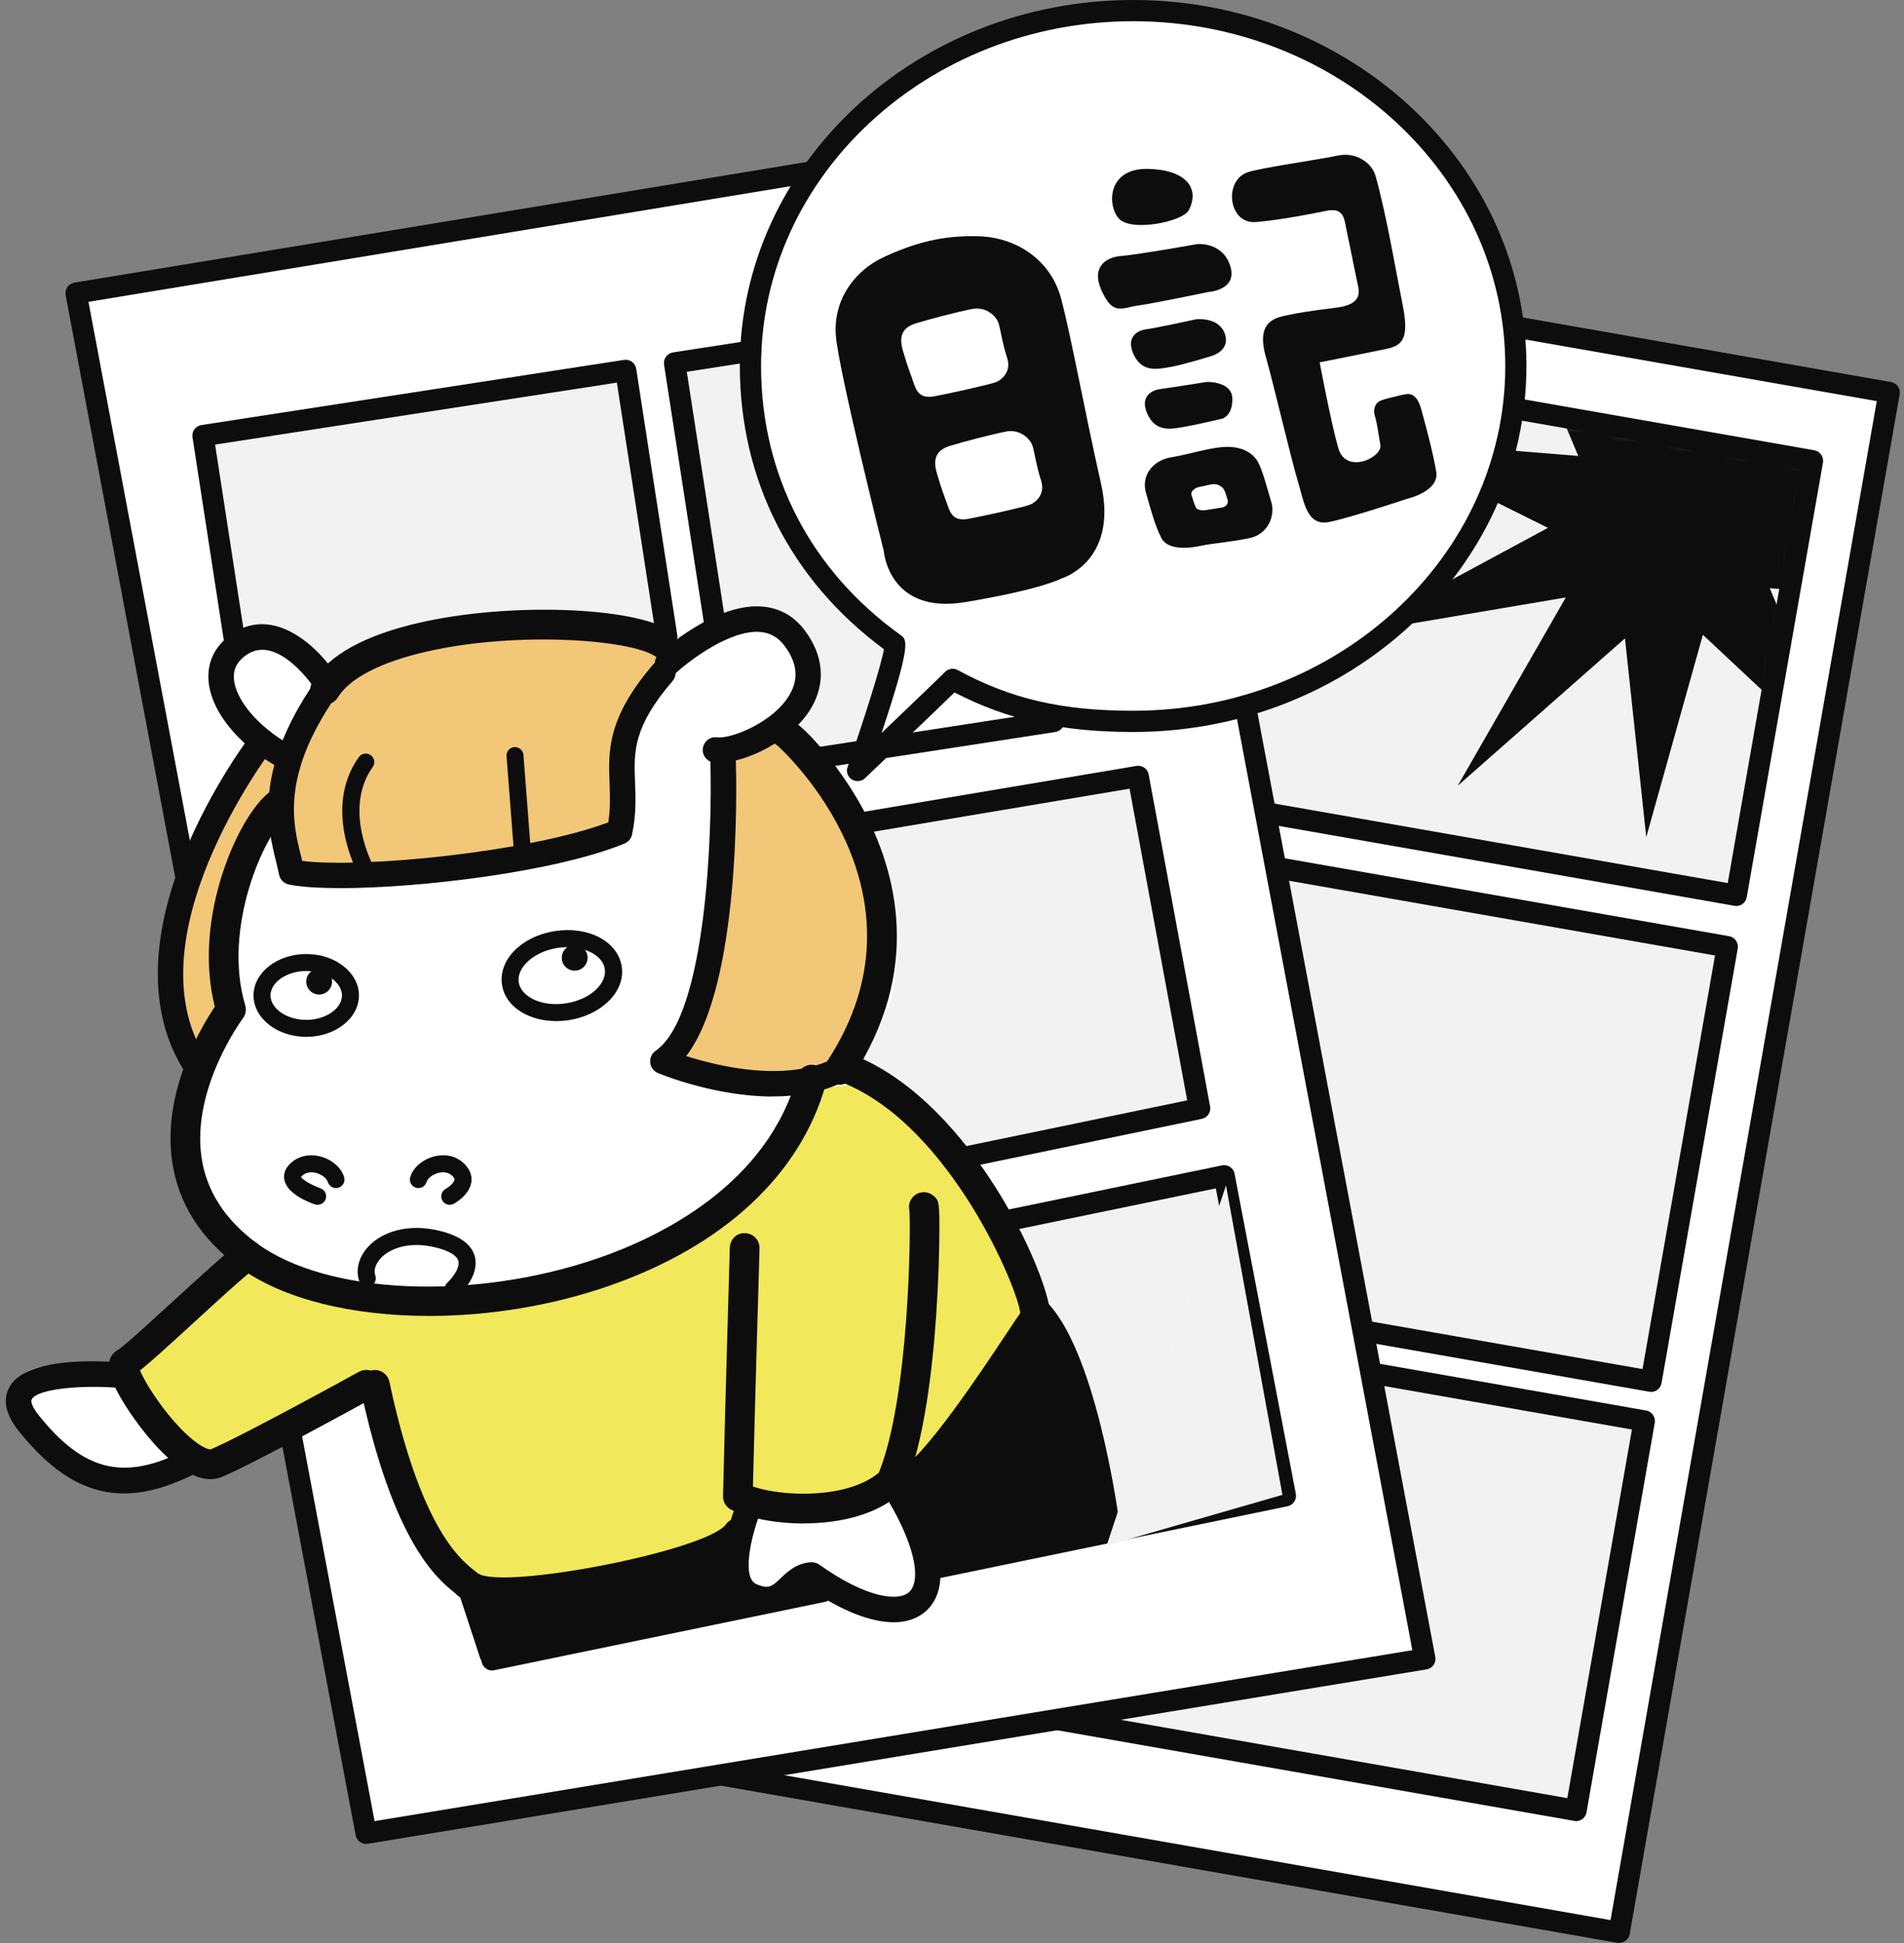 <svg width="196" height="200" viewBox="0 0 196 200" fill="none" xmlns="http://www.w3.org/2000/svg">
<rect x="0" y="0" width="196" height="200" fill="#808080" stroke="none"/>
<path d="M194.482 40.403L85.734 21.345L57.956 179.85L166.705 198.908L194.482 40.403Z" fill="white"/>
<path d="M166.69 200C166.629 200 166.568 200 166.498 199.983L57.752 180.919C57.464 180.867 57.211 180.709 57.045 180.474C56.879 180.238 56.809 179.941 56.861 179.661L84.653 21.151C84.757 20.557 85.325 20.164 85.919 20.26L194.665 39.324C194.953 39.376 195.206 39.533 195.372 39.769C195.538 40.005 195.608 40.302 195.556 40.582L167.764 199.083C167.668 199.616 167.214 199.983 166.69 199.983V200ZM59.203 178.953L165.79 197.641L193.197 41.289L86.609 22.602L59.203 178.953Z" fill="#0D0D0D"/>
<path d="M186.587 47.424L90.755 30.63L82.916 75.362L178.748 92.156L186.587 47.424Z" fill="#F2F2F2"/>
<path d="M178.746 93.255C178.685 93.255 178.624 93.255 178.554 93.238L82.722 76.437C82.127 76.332 81.734 75.764 81.831 75.17L89.676 30.439C89.728 30.15 89.886 29.897 90.122 29.731C90.358 29.565 90.654 29.504 90.934 29.547L186.767 46.348C187.361 46.453 187.754 47.021 187.658 47.615L179.812 92.347C179.76 92.635 179.603 92.888 179.367 93.054C179.183 93.185 178.965 93.255 178.738 93.255H178.746ZM84.181 74.471L177.855 90.896L185.316 48.323L91.642 31.898L84.181 74.471Z" fill="#0D0D0D"/>
<path d="M177.831 97.441L82 80.647L74.161 125.378L169.992 142.173L177.831 97.441Z" fill="#F2F2F2"/>
<path d="M169.975 143.273C169.914 143.273 169.853 143.273 169.783 143.255L73.95 126.455C73.356 126.35 72.963 125.782 73.059 125.188L80.904 80.456C80.957 80.168 81.114 79.914 81.35 79.748C81.586 79.582 81.883 79.513 82.162 79.565L177.995 96.366C178.589 96.47 178.982 97.038 178.886 97.632L171.041 142.364C170.988 142.652 170.831 142.906 170.595 143.072C170.412 143.203 170.193 143.273 169.966 143.273H169.975ZM75.409 124.498L169.084 140.923L176.545 98.349L82.87 81.924L75.409 124.498Z" fill="#0D0D0D"/>
<path d="M169.277 146.253L73.446 129.459L66.42 169.552L162.251 186.346L169.277 146.253Z" fill="#F2F2F2"/>
<path d="M162.234 187.445C162.173 187.445 162.112 187.445 162.042 187.428L66.209 170.627C65.921 170.575 65.668 170.418 65.502 170.182C65.336 169.946 65.266 169.649 65.318 169.369L72.351 129.277C72.456 128.683 73.024 128.289 73.618 128.385L169.451 145.186C170.045 145.291 170.438 145.859 170.342 146.453L163.317 186.546C163.265 186.834 163.108 187.087 162.872 187.253C162.688 187.384 162.47 187.454 162.243 187.454L162.234 187.445ZM67.668 168.662L161.343 185.087L167.992 147.143L74.317 130.718L67.668 168.662Z" fill="#0D0D0D"/>
<mask id="mask0_1661_1279" style="mask-type:luminance" maskUnits="userSpaceOnUse" x="128" y="37" width="59" height="56">
<path d="M128.624 37.961L186.583 47.431L178.746 92.163L134.748 84.449L128.624 37.961Z" fill="white"/>
</mask>
<g mask="url(#mask0_1661_1279)">
<path d="M189.973 79.076L175.295 65.342L169.468 86.17L167.275 65.709L150.055 80.884L161.186 61.498L139.143 65.228L159.351 54.333L140.908 45.186L162.47 46.933L154.677 28.412L169.354 42.146L175.182 21.309L177.366 41.779L194.595 26.594L183.455 45.981L205.498 42.251L185.299 53.154L203.733 62.301L182.18 60.545L189.973 79.076Z" fill="#0D0D0D"/>
</g>
<path d="M7.822 30.168L19.075 89.918C19.075 89.918 13.579 102.193 19.389 108.326C19.389 108.326 15.344 122.549 25.208 128.962L12.889 140.285C12.889 140.285 1.462 139.498 1.907 142.556C2.353 145.614 10.635 156.212 19.075 150.734L22.255 150.612L29.812 146.925L37.684 188.703L146.639 170.522L128.196 72.654C128.196 72.654 161.081 59.907 156.04 32.85C150.999 5.792 128.598 -0.297 110.163 1.59C91.729 3.477 83.744 17.893 83.744 17.893L7.822 30.168Z" fill="white"/>
<path d="M74.299 77.765C74.299 77.765 73.094 105.216 69.433 109.689C69.433 109.689 83.351 114.512 86.662 109.689C89.973 104.866 94.892 89.988 80.817 75.441L74.291 77.765H74.299Z" fill="#F2C778"/>
<path d="M21.224 44.627L24.081 65.551C24.081 65.551 28.738 64.031 34.181 69.247C34.181 69.247 55.577 58.614 68.227 66.242L64.226 37.961L21.224 44.627Z" fill="#F2F2F2"/>
<path d="M69.529 37.961L73.592 64.293C73.592 64.293 81.996 61.672 83.569 66.617C85.142 71.562 80.826 74.105 80.826 74.105L83.919 78.455L89.414 76.603L92.786 65.569C92.786 65.569 76.728 61.314 77.261 36.327L69.538 37.978L69.529 37.961Z" fill="#F2F2F2"/>
<path d="M88.243 84.789L117.1 80.456L122.639 114.284L99.854 119.395C99.854 119.395 92.664 109.951 87.553 110.117C82.442 110.283 86.671 109.68 86.671 109.68C86.671 109.68 98.124 104.028 88.252 84.781L88.243 84.789Z" fill="#F2F2F2"/>
<path d="M113.92 159.086L103.952 125.59L126.204 122.016" fill="#F2F2F2"/>
<path d="M37.518 67.639C37.518 67.639 25.453 76.656 29.812 88.852C29.812 88.852 48.727 93.247 64.025 85.506C64.025 85.506 64.025 75.24 64.995 73.493C65.965 71.746 69.451 67.639 69.451 67.639C69.451 67.639 59.229 58.108 37.509 67.639H37.518Z" fill="#F2C778"/>
<path d="M19.983 111.55L23.732 103.966C23.732 103.966 21.425 88.581 28.1 83.26L28.851 77.765L25.627 76.315C25.627 76.315 11.57 95.579 19.975 111.559L19.983 111.55Z" fill="#F2C778"/>
<path d="M12.898 140.285C12.898 140.285 17.065 151.38 20.551 151.005L38.601 142.556C38.601 142.556 43.258 161.34 47.67 163.393C47.67 163.393 73.496 162.555 76.195 156.727L77.261 154.7C77.261 154.7 88.505 156.998 92.454 152.245C92.559 152.114 92.664 151.983 92.76 151.843C96.394 146.566 106.337 145.239 106.45 135.008C106.564 124.777 95.669 112.441 88.26 111.559L83.586 112.135C83.586 112.135 82.302 122.654 65.161 130.683C48.019 138.712 25.225 129.976 25.225 129.976L12.907 140.285H12.898Z" fill="#F1E85B"/>
<path d="M44.175 135.453C36.295 135.453 29.105 133.741 24.605 130.421C20.656 127.503 18.341 123.851 17.721 119.561C16.681 112.389 20.726 105.688 22.115 103.626C21.11 99.686 21.338 95.02 22.753 90.39C23.985 86.371 25.968 82.876 27.794 81.487C28.467 80.972 29.428 81.111 29.934 81.775C30.441 82.448 30.31 83.409 29.637 83.916C27.226 85.751 22.858 95.527 25.243 103.468C25.383 103.932 25.295 104.438 24.998 104.831C24.946 104.901 19.704 111.969 20.744 119.133C21.25 122.584 23.155 125.546 26.414 127.957C33.621 133.278 48.762 133.942 61.614 129.495C67.93 127.311 78.982 121.964 82.084 110.72C82.311 109.907 83.15 109.427 83.962 109.654C84.775 109.881 85.255 110.72 85.028 111.532C82.451 120.872 74.492 128.281 62.61 132.387C56.651 134.449 50.204 135.453 44.166 135.453H44.175Z" fill="#0D0D0D"/>
<path d="M21.67 152.254C17.712 152.254 12.985 145.169 11.885 142.88C11.526 142.146 10.443 139.9 12.155 138.939C12.732 138.599 15.51 136.048 17.747 134.003C20.403 131.574 23.155 129.058 24.588 127.966C25.26 127.451 26.221 127.59 26.728 128.254C27.235 128.927 27.104 129.888 26.44 130.395C25.112 131.4 22.299 133.977 19.817 136.257C17.039 138.8 15.388 140.294 14.418 141.062C15.073 142.705 17.852 146.846 20.368 148.593C21.163 149.144 21.6 149.205 21.687 149.187C24.85 147.868 36.828 141.272 36.95 141.202C37.693 140.792 38.619 141.062 39.029 141.805C39.44 142.548 39.169 143.474 38.427 143.884C37.929 144.155 26.178 150.629 22.858 152.018C22.473 152.175 22.08 152.254 21.678 152.254H21.67Z" fill="#0D0D0D"/>
<path d="M106.433 137.341C105.9 137.341 105.376 137.061 105.096 136.554C104.852 136.117 104.843 135.611 105.035 135.183C104.756 132.492 97.801 116.023 86.959 111.532C86.181 111.209 85.806 110.318 86.129 109.532C86.452 108.754 87.352 108.378 88.13 108.702C100.143 113.682 107.866 131.155 108.093 135.139C108.163 136.336 107.63 136.886 107.176 137.14C106.94 137.271 106.686 137.332 106.433 137.332V137.341Z" fill="#0D0D0D"/>
<path d="M48.081 164.564C47.696 164.564 47.32 164.424 47.023 164.136C46.945 164.057 46.84 163.979 46.709 163.874C45.005 162.485 40.471 158.78 37.099 142.871C36.924 142.041 37.448 141.228 38.278 141.054C39.099 140.879 39.912 141.403 40.087 142.233C43.24 157.094 47.303 160.414 48.64 161.506C48.841 161.672 49.007 161.812 49.129 161.934C49.74 162.52 49.758 163.489 49.173 164.092C48.876 164.407 48.474 164.564 48.072 164.564H48.081Z" fill="#0D0D0D"/>
<path d="M82.757 156.815C79.734 156.815 76.903 156.22 75.269 155.399C74.745 155.137 74.413 154.587 74.431 154.001C74.605 146.112 75.129 128.595 75.129 128.42C75.156 127.573 75.855 126.874 76.702 126.935C77.55 126.961 78.214 127.66 78.187 128.508C78.187 128.674 77.707 144.741 77.506 153.014C80.756 154.115 87.335 154.246 90.471 151.581C93.581 143.954 93.774 126.629 93.616 124.62C93.45 123.965 93.739 123.257 94.35 122.908C94.927 122.593 95.643 122.672 96.124 123.108C96.648 123.58 96.744 123.668 96.692 127.59C96.674 129.014 96.604 131.933 96.368 135.436C95.984 140.984 95.11 148.558 93.145 153.093C93.066 153.285 92.944 153.451 92.795 153.599C90.314 155.95 86.382 156.806 82.748 156.806L82.757 156.815Z" fill="#0D0D0D"/>
<path d="M34.941 91.412C32.73 91.412 30.922 91.29 29.742 91.045C29.218 90.94 28.816 90.521 28.72 89.996C28.642 89.577 28.528 89.123 28.406 88.625C27.549 85.156 26.108 79.364 32.372 70.243C32.783 69.649 33.595 69.492 34.198 69.902C34.792 70.313 34.95 71.125 34.539 71.728C28.939 79.879 30.153 84.763 30.957 87.996C31.009 88.206 31.062 88.415 31.105 88.616C37.169 89.394 54.345 87.751 62.618 84.65C62.846 83.208 62.793 81.959 62.75 80.648C62.618 77.337 62.487 73.912 67.24 68.391C67.712 67.84 68.542 67.779 69.092 68.251C69.643 68.723 69.704 69.553 69.232 70.103C65.152 74.847 65.248 77.363 65.371 80.552C65.432 82.09 65.502 83.828 65.065 85.89C64.977 86.318 64.68 86.668 64.278 86.834C57.167 89.743 43.241 91.421 34.95 91.421L34.941 91.412Z" fill="#0D0D0D"/>
<path d="M33.464 72.514C33.193 72.514 32.914 72.445 32.669 72.287C31.953 71.85 31.726 70.907 32.162 70.182C33.849 67.421 37.579 65.368 43.232 64.084C52.37 62.004 65.17 62.432 69.066 64.957C69.774 65.412 69.975 66.364 69.52 67.072C69.057 67.779 68.114 67.98 67.406 67.526C64.785 65.831 53.218 64.948 43.913 67.072C39.222 68.137 35.98 69.815 34.775 71.789C34.486 72.261 33.98 72.523 33.473 72.523L33.464 72.514Z" fill="#0D0D0D"/>
<path d="M20.473 111.436C20.062 111.436 19.652 111.244 19.398 110.877C15.327 105.05 15.196 97.047 19.023 87.734C21.845 80.858 25.767 75.73 25.933 75.511C26.37 74.934 27.2 74.83 27.768 75.275C28.345 75.712 28.449 76.542 28.004 77.11C27.855 77.311 12.907 97.012 21.539 109.374C21.949 109.969 21.809 110.781 21.215 111.2C20.988 111.358 20.726 111.436 20.464 111.436H20.473Z" fill="#0D0D0D"/>
<path d="M12.767 153.722C8.835 153.722 5.385 151.625 1.934 147.309C0.579 145.614 0.256 144.103 0.955 142.801C2.694 139.586 10.513 140.058 12.863 140.285C13.579 140.355 14.112 140.992 14.043 141.709C13.973 142.425 13.344 142.967 12.618 142.888C8.687 142.521 3.873 142.906 3.261 144.042C3.157 144.243 3.279 144.793 3.978 145.667C8.495 151.319 12.566 152.411 18.507 149.546C19.154 149.231 19.94 149.502 20.254 150.157C20.569 150.812 20.298 151.59 19.643 151.905C17.153 153.11 14.881 153.722 12.758 153.722H12.767Z" fill="#0D0D0D"/>
<path d="M92 166.984C89.632 166.984 86.6 165.796 83.263 163.507C82.922 163.638 82.617 163.918 82.171 164.337C81.175 165.289 79.672 166.722 76.781 165.446C72.211 163.428 75.697 154.989 76.108 154.036C76.396 153.372 77.165 153.067 77.829 153.355C78.493 153.643 78.799 154.412 78.519 155.076C77.27 157.994 76.335 162.389 77.846 163.053C79.139 163.621 79.498 163.28 80.371 162.441C81.061 161.786 82.014 160.877 83.516 160.807C83.805 160.799 84.102 160.877 84.338 161.052C89.143 164.477 92.507 164.905 93.607 163.856C94.813 162.712 94.367 158.973 90.654 153.198C90.261 152.586 90.436 151.782 91.047 151.389C91.659 150.996 92.463 151.171 92.856 151.782C97.015 158.247 97.941 163.341 95.407 165.752C94.542 166.574 93.38 166.984 92 166.984Z" fill="#0D0D0D"/>
<path d="M79.559 112.869C73.609 112.869 68.053 110.589 67.729 110.449C67.284 110.266 66.978 109.855 66.934 109.374C66.891 108.894 67.1 108.431 67.494 108.16C72.736 104.526 73.338 85.506 73.129 78.481C73.111 77.756 73.679 77.153 74.404 77.136C75.121 77.11 75.732 77.686 75.75 78.403C75.828 80.91 76.256 101.407 70.639 108.702C73.95 109.759 80.896 111.436 85.806 108.955C86.452 108.632 87.238 108.885 87.562 109.532C87.885 110.178 87.632 110.964 86.985 111.288C84.687 112.45 82.093 112.86 79.568 112.86L79.559 112.869Z" fill="#0D0D0D"/>
<path d="M86.391 111.655C86.103 111.655 85.806 111.576 85.552 111.401C84.845 110.938 84.653 109.986 85.115 109.287C96.499 92.05 80.896 77.512 80.048 76.76C79.603 76.49 79.297 76 79.297 75.441C79.297 74.594 79.978 73.912 80.826 73.912C82.355 73.912 86.627 79.163 88.811 83.234C92.332 89.769 94.988 99.886 87.667 110.973C87.37 111.419 86.889 111.663 86.391 111.663V111.655Z" fill="#0D0D0D"/>
<path d="M29.157 79.076C28.939 79.076 28.72 79.023 28.51 78.901C24.308 76.516 21.538 72.934 21.451 69.78C21.416 68.452 21.836 66.565 24.046 65.141C28.362 62.362 32.818 66.713 34.565 69.404C34.958 70.007 34.792 70.82 34.181 71.221C33.578 71.615 32.765 71.448 32.372 70.837C32.337 70.785 28.668 65.28 25.461 67.351C24.5 67.971 24.046 68.749 24.072 69.719C24.133 71.912 26.492 74.751 29.803 76.638C30.433 76.996 30.651 77.791 30.293 78.42C30.048 78.849 29.611 79.084 29.148 79.084L29.157 79.076Z" fill="#0D0D0D"/>
<path d="M73.985 78.517C73.81 78.517 73.653 78.508 73.496 78.49C72.779 78.403 72.264 77.757 72.351 77.04C72.439 76.324 73.085 75.799 73.81 75.896C75.357 76.07 79.681 74.297 81.298 71.484C82.241 69.841 82.058 68.198 80.747 66.46C80.101 65.604 79.306 65.149 78.301 65.053C75.208 64.765 70.98 67.989 69.608 69.247C69.075 69.736 68.245 69.701 67.756 69.168C67.266 68.635 67.302 67.805 67.826 67.316C68.062 67.098 73.644 61.987 78.528 62.441C80.284 62.598 81.734 63.42 82.835 64.879C84.766 67.439 85.019 70.243 83.56 72.785C81.542 76.306 76.685 78.517 73.985 78.517Z" fill="#0D0D0D"/>
<path d="M46.639 133.549C46.403 133.549 46.159 133.453 45.993 133.261C45.669 132.902 45.696 132.352 46.054 132.029C46.403 131.705 47.373 130.605 47.19 129.81C47.067 129.285 46.342 128.814 45.154 128.482C42.227 127.669 40.165 128.482 39.204 129.504C38.654 130.089 38.444 130.762 38.636 131.286C38.802 131.74 38.558 132.238 38.103 132.404C37.649 132.562 37.151 132.326 36.985 131.871C36.575 130.709 36.924 129.381 37.92 128.307C39.23 126.9 41.939 125.764 45.617 126.787C47.504 127.311 48.605 128.193 48.893 129.399C49.347 131.33 47.452 133.112 47.233 133.313C47.067 133.461 46.858 133.54 46.648 133.54L46.639 133.549Z" fill="#0D0D0D"/>
<path d="M46.298 124.017C45.993 124.017 45.687 123.851 45.53 123.563C45.294 123.143 45.451 122.611 45.879 122.375C46.228 122.182 46.744 121.746 46.788 121.431C46.788 121.396 46.805 121.283 46.604 121.073C46.124 120.575 45.486 120.645 45.145 120.723C44.49 120.889 44.001 121.326 43.913 121.658C43.782 122.121 43.293 122.392 42.83 122.261C42.367 122.13 42.096 121.649 42.227 121.178C42.507 120.19 43.511 119.326 44.726 119.028C45.931 118.731 47.076 119.028 47.871 119.867C48.526 120.557 48.587 121.248 48.517 121.702C48.317 122.995 46.884 123.816 46.718 123.904C46.587 123.973 46.438 124.008 46.298 124.008V124.017Z" fill="#0D0D0D"/>
<path d="M32.687 124.017C32.591 124.017 32.495 124 32.398 123.965C31.752 123.746 29.62 122.908 29.288 121.51C29.148 120.933 29.323 120.348 29.786 119.867C30.581 119.037 31.726 118.731 32.931 119.028C34.146 119.326 35.142 120.19 35.43 121.178C35.561 121.641 35.29 122.121 34.827 122.261C34.364 122.392 33.884 122.121 33.744 121.658C33.648 121.326 33.158 120.889 32.512 120.723C32.171 120.645 31.525 120.575 31.053 121.073C31 121.125 30.992 121.16 30.992 121.16C31.079 121.387 32.066 121.99 32.984 122.313C33.438 122.471 33.683 122.969 33.525 123.423C33.403 123.781 33.062 124.008 32.704 124.008L32.687 124.017Z" fill="#0D0D0D"/>
<path d="M37.684 90.477C37.378 90.477 37.081 90.311 36.915 90.023C36.758 89.743 33.194 83.164 36.941 77.931C37.221 77.538 37.772 77.451 38.165 77.73C38.558 78.01 38.645 78.56 38.366 78.953C35.264 83.278 38.418 89.123 38.444 89.184C38.68 89.603 38.523 90.136 38.103 90.372C37.972 90.442 37.824 90.477 37.684 90.477Z" fill="#0D0D0D"/>
<path d="M53.829 89.132C53.375 89.132 52.991 88.782 52.956 88.328L52.143 77.835C52.108 77.355 52.467 76.935 52.947 76.9C53.419 76.865 53.847 77.224 53.882 77.704L54.694 88.197C54.729 88.677 54.371 89.097 53.891 89.132C53.864 89.132 53.847 89.132 53.821 89.132H53.829Z" fill="#0D0D0D"/>
<path d="M31.525 106.727C28.537 106.727 26.099 104.814 26.099 102.464C26.099 100.114 28.537 98.2 31.525 98.2C34.513 98.2 36.95 100.114 36.95 102.464C36.95 104.814 34.513 106.727 31.525 106.727ZM31.525 99.948C29.533 99.948 27.846 101.101 27.846 102.464C27.846 103.827 29.533 104.98 31.525 104.98C33.517 104.98 35.203 103.827 35.203 102.464C35.203 101.101 33.517 99.948 31.525 99.948Z" fill="#0D0D0D"/>
<path d="M57.245 105.102C56.11 105.102 55.026 104.866 54.109 104.412C52.737 103.731 51.872 102.656 51.68 101.372C51.287 98.803 53.681 96.374 57.132 95.841C60.583 95.308 63.597 96.907 63.999 99.476C64.2 100.76 63.702 102.044 62.592 103.11C61.57 104.089 60.137 104.761 58.547 105.006C58.11 105.076 57.682 105.102 57.254 105.102H57.245ZM58.399 97.493C58.067 97.493 57.735 97.519 57.394 97.571C54.991 97.938 53.165 99.563 53.401 101.11C53.506 101.817 54.039 102.429 54.878 102.848C55.821 103.32 57.027 103.468 58.268 103.276C59.508 103.084 60.609 102.577 61.369 101.843C62.051 101.188 62.365 100.446 62.26 99.738C62.059 98.41 60.382 97.493 58.39 97.493H58.399Z" fill="#0D0D0D"/>
<path d="M32.853 102.368C33.586 102.368 34.181 101.773 34.181 101.04C34.181 100.306 33.586 99.712 32.853 99.712C32.119 99.712 31.525 100.306 31.525 101.04C31.525 101.773 32.119 102.368 32.853 102.368Z" fill="#0D0D0D"/>
<path d="M59.159 99.913C59.892 99.913 60.487 99.318 60.487 98.585C60.487 97.851 59.892 97.257 59.159 97.257C58.425 97.257 57.831 97.851 57.831 98.585C57.831 99.318 58.425 99.913 59.159 99.913Z" fill="#0D0D0D"/>
<path d="M51.968 165.35C48.692 165.35 47.574 164.704 46.989 164.101C46.395 163.498 46.412 162.528 47.015 161.943C47.609 161.366 48.561 161.366 49.147 161.943C51.811 163.708 72.788 159.593 74.719 156.911C75.217 156.229 76.169 156.072 76.851 156.561C77.532 157.059 77.689 158.012 77.2 158.693C74.902 161.882 61.203 164.739 54.511 165.246C53.541 165.315 52.702 165.35 51.977 165.35H51.968Z" fill="#0D0D0D"/>
<path d="M50.867 171.693C50.221 171.693 49.627 171.283 49.417 170.645L47.198 163.874C46.936 163.07 47.373 162.205 48.177 161.943C48.98 161.681 49.845 162.118 50.107 162.922L52.327 169.692C52.589 170.496 52.152 171.361 51.348 171.623C51.191 171.676 51.033 171.702 50.867 171.702V171.693Z" fill="#0D0D0D"/>
<path d="M113.746 158.71C112.994 158.71 112.339 158.151 112.234 157.383C111.605 152.682 109.176 139.691 105.507 136.091C104.904 135.497 104.895 134.527 105.489 133.933C106.083 133.33 107.053 133.322 107.656 133.916C112.732 138.896 115.021 155.146 115.266 156.981C115.379 157.819 114.785 158.588 113.955 158.702C113.885 158.71 113.815 158.719 113.754 158.719L113.746 158.71Z" fill="#0D0D0D"/>
<path d="M92.454 154.316C91.764 154.316 91.135 154.054 90.654 153.565C90.06 152.962 90.078 151.992 90.681 151.407C91.205 150.9 92 150.839 92.585 151.223C94.874 150.419 101.226 140.853 103.349 137.655C104.144 136.458 104.764 135.523 105.192 134.929C105.69 134.248 106.643 134.091 107.324 134.58C108.005 135.078 108.163 136.03 107.673 136.712C107.28 137.253 106.643 138.223 105.9 139.341C99.601 148.838 95.634 154.036 92.707 154.307C92.62 154.307 92.533 154.316 92.445 154.316H92.454Z" fill="#0D0D0D"/>
<path d="M50.649 171.947C50.142 171.947 49.688 171.588 49.583 171.073C49.461 170.479 49.837 169.902 50.431 169.78L84.469 162.747C85.063 162.625 85.64 163 85.762 163.594C85.884 164.188 85.509 164.765 84.915 164.887L50.876 171.92C50.798 171.938 50.728 171.947 50.658 171.947H50.649Z" fill="#0D0D0D"/>
<path d="M95.503 162.686C94.996 162.686 94.542 162.327 94.437 161.812C94.315 161.218 94.691 160.641 95.285 160.519L131.053 153.128L125.156 122.322L103.637 126.769C103.052 126.9 102.466 126.516 102.344 125.922C102.222 125.328 102.597 124.751 103.192 124.629L125.793 119.955C126.082 119.893 126.379 119.955 126.623 120.112C126.868 120.278 127.034 120.531 127.086 120.811L133.394 153.766C133.508 154.351 133.123 154.919 132.547 155.041L95.722 162.651C95.643 162.668 95.573 162.677 95.503 162.677V162.686Z" fill="#0D0D0D"/>
<path d="M99.094 120.26C98.587 120.26 98.133 119.902 98.028 119.387C97.906 118.793 98.282 118.216 98.876 118.094L122.211 113.262L116.279 81.181L88.103 85.916C87.509 86.013 86.941 85.619 86.845 85.017C86.749 84.422 87.142 83.855 87.745 83.758L116.987 78.84C117.581 78.744 118.131 79.128 118.245 79.713L124.57 113.9C124.675 114.485 124.299 115.045 123.714 115.167L99.33 120.217C99.251 120.234 99.181 120.243 99.112 120.243L99.094 120.26Z" fill="#0D0D0D"/>
<path d="M37.684 189.796C37.169 189.796 36.714 189.429 36.609 188.904L28.738 147.126C28.624 146.532 29.017 145.964 29.611 145.85C30.205 145.745 30.773 146.13 30.887 146.724L38.558 187.454L145.39 169.858L127.121 72.855C127.008 72.261 127.401 71.693 127.995 71.58C128.589 71.466 129.157 71.859 129.271 72.453L147.749 170.549C147.801 170.837 147.74 171.134 147.574 171.379C147.408 171.623 147.146 171.781 146.857 171.833L37.867 189.787C37.806 189.796 37.745 189.804 37.693 189.804L37.684 189.796Z" fill="#0D0D0D"/>
<path d="M19.075 91.019C18.559 91.019 18.105 90.652 18 90.128L6.756 30.378C6.704 30.089 6.765 29.792 6.931 29.547C7.097 29.303 7.359 29.146 7.647 29.093L83.019 16.678C83.613 16.573 84.172 16.984 84.277 17.578C84.382 18.172 83.971 18.732 83.377 18.836L9.106 31.068L20.15 89.726C20.263 90.32 19.87 90.888 19.276 91.001C19.206 91.01 19.136 91.019 19.075 91.019Z" fill="#0D0D0D"/>
<path d="M88.278 80.404C88.077 80.404 87.868 80.343 87.684 80.229C87.256 79.958 87.081 79.425 87.247 78.953C88.96 74.017 90.716 68.461 90.995 66.827C81.429 59.759 76.16 49.423 76.16 37.673C76.16 16.897 94.324 0 116.646 0C138.968 0 157.132 16.897 157.132 37.673C157.132 58.448 138.968 75.345 116.646 75.345C109.325 75.345 103.768 74.122 98.255 71.274C96.211 73.275 89.859 79.32 89.038 80.107C88.829 80.308 88.558 80.404 88.287 80.404H88.278ZM116.646 2.184C95.53 2.184 78.345 18.102 78.345 37.673C78.345 48.882 83.447 58.719 92.708 65.368C93.372 65.848 93.835 66.18 90.751 75.45C93.852 72.488 96.971 69.492 97.251 69.195C97.591 68.828 98.142 68.731 98.579 68.967C104.065 71.947 109.307 73.161 116.655 73.161C137.771 73.161 154.956 57.243 154.956 37.673C154.956 18.102 137.771 2.184 116.646 2.184Z" fill="#0D0D0D"/>
<path d="M24.247 67.701C23.714 67.701 23.251 67.316 23.172 66.774L19.817 45.003C19.721 44.408 20.132 43.849 20.726 43.753L64.243 37.044C64.532 37 64.82 37.07 65.056 37.245C65.292 37.419 65.449 37.673 65.493 37.961L69.721 65.385C69.817 65.979 69.407 66.538 68.813 66.635C68.21 66.722 67.659 66.32 67.563 65.726L63.501 39.385L22.141 45.763L25.33 66.451C25.426 67.045 25.016 67.604 24.422 67.701C24.369 67.701 24.308 67.709 24.256 67.709L24.247 67.701Z" fill="#0D0D0D"/>
<path d="M73.679 65.971C73.146 65.971 72.683 65.586 72.604 65.045L68.358 37.524C68.315 37.236 68.385 36.947 68.559 36.712C68.734 36.476 68.987 36.318 69.276 36.275L77.095 35.069C77.698 34.982 78.248 35.383 78.344 35.978C78.432 36.572 78.03 37.131 77.436 37.227L70.7 38.267L74.78 64.704C74.876 65.298 74.465 65.857 73.871 65.953C73.819 65.953 73.758 65.962 73.705 65.962L73.679 65.971Z" fill="#0D0D0D"/>
<path d="M83.569 79.198C83.036 79.198 82.573 78.814 82.494 78.272C82.398 77.678 82.809 77.119 83.403 77.022L108.303 73.187C108.897 73.1 109.456 73.502 109.552 74.096C109.648 74.69 109.237 75.249 108.643 75.345L83.744 79.18C83.691 79.18 83.63 79.189 83.578 79.189L83.569 79.198Z" fill="#0D0D0D"/>
<path d="M130.869 51.669C130.441 50.297 130.109 48.864 129.594 47.746C129.078 46.628 127.864 45.955 126.213 45.999C124.562 46.042 122.482 46.759 120.56 47.073C118.638 47.388 117.45 48.987 117.974 50.751C118.49 52.516 118.865 54.036 119.555 55.382C120.246 56.727 122.605 56.413 123.679 56.168C124.754 55.932 126.754 55.792 128.659 55.382C130.564 54.971 131.289 53.04 130.869 51.669ZM125.776 52.245C125.365 52.324 124.579 52.42 124.299 52.481C124.02 52.542 123.295 52.595 123.111 52.245C122.937 51.896 122.736 51.241 122.648 50.909C122.561 50.577 123.006 50.192 123.496 50.114C123.994 50.035 124.527 49.843 124.955 49.834C125.383 49.825 125.793 50.079 125.959 50.332C126.125 50.585 126.248 51.048 126.37 51.45C126.492 51.852 126.187 52.175 125.776 52.245Z" fill="#0D0D0D"/>
<path d="M118.131 17.386C114.069 17.316 113.929 21.029 115.152 22.471C116.375 23.912 121.731 22.838 122.369 21.641C123.522 19.465 122.203 17.456 118.131 17.386Z" fill="#0D0D0D"/>
<path d="M115.475 26.341C113.894 26.446 112.313 27.433 113.37 29.845C114.549 32.544 115.484 31.679 117.135 31.452C118.786 31.225 124.395 30.054 124.395 30.054C124.395 30.054 127.436 29.88 126.641 27.372C125.846 24.865 123.242 25.127 123.242 25.127C123.242 25.127 117.057 26.227 115.475 26.341Z" fill="#0D0D0D"/>
<path d="M118.027 33.89C116.952 34.021 115.912 34.789 116.699 36.484C117.581 38.389 119.189 37.996 120.516 37.769C121.844 37.541 124.693 36.65 124.693 36.65C124.693 36.65 126.702 36.126 126.082 34.353C125.461 32.579 123.111 32.867 123.111 32.867C123.111 32.867 119.092 33.75 118.027 33.89Z" fill="#0D0D0D"/>
<path d="M119.459 40.049C118.385 40.18 117.345 40.949 118.131 42.644C119.014 44.548 120.621 44.155 121.949 43.928C123.277 43.701 125.802 43.098 125.802 43.098C125.802 43.098 126.885 42.853 126.859 41.036C126.833 39.219 124.212 39.315 124.212 39.315C124.212 39.315 120.525 39.909 119.451 40.04L119.459 40.049Z" fill="#0D0D0D"/>
<path d="M128.528 17.701C125.916 18.478 126.405 23.117 129.314 22.855C132.224 22.593 135.316 21.938 136.574 21.693C138.462 21.326 138.374 22.654 138.671 23.973C138.968 25.293 139.51 28.15 139.798 29.416C140.087 30.683 139.554 31.435 137.422 31.688C135.29 31.941 133.185 32.256 131.874 32.596C130.564 32.937 129.48 33.82 130.301 36.712C131.123 39.603 132.975 47.519 133.604 49.546C134.233 51.573 134.478 54.228 136.871 53.722C139.265 53.215 144.839 51.345 144.839 51.345C144.839 51.345 148.203 50.594 147.845 48.541C147.487 46.488 146.831 44.042 146.316 42.172C145.8 40.302 144.988 40.495 144.28 40.66C143.573 40.827 142.638 41.027 142.096 41.255C141.554 41.482 141.318 42.137 141.537 42.836C141.755 43.535 141.878 44.513 142.096 45.806C142.314 47.099 138.549 48.882 137.763 46.121C136.976 43.36 135.849 37.297 135.849 37.297C135.849 37.297 141.039 36.266 142.743 35.908C144.446 35.55 145.066 34.746 144.385 31.356C143.704 27.966 142.751 22.244 141.615 18.155C141.196 16.635 139.458 15.63 137.719 16.014C135.98 16.399 130.162 17.211 128.519 17.701H128.528Z" fill="#0D0D0D"/>
<path d="M113.344 49.808C111.535 41.753 110.277 34.676 109.229 30.736C108.189 26.787 104.677 24.463 100.841 24.323C97.006 24.183 94.062 25.039 90.978 26.463C87.894 27.887 85.771 30.937 86.042 34.519C86.312 38.101 90.978 56.718 90.978 56.718C90.978 56.718 91.467 63.297 99.365 61.978C107.263 60.659 109.229 59.558 109.229 59.558C109.229 59.558 115.152 57.863 113.344 49.808ZM93.939 39.088C93.616 38.206 93.424 37.69 92.961 36.152C92.498 34.615 92.882 33.715 94.272 33.287C95.652 32.859 98.64 32.081 100.09 31.802C101.54 31.531 102.606 32.57 102.816 33.348C103.034 34.117 103.2 35.401 103.672 36.825C104.144 38.249 103.13 39.079 102.58 39.315C102.038 39.551 97.915 40.468 96.185 40.792C94.455 41.106 94.263 39.97 93.931 39.088H93.939ZM106.083 51.931C105.542 52.167 101.418 53.084 99.688 53.407C97.958 53.722 97.766 52.586 97.434 51.704C97.111 50.821 96.919 50.306 96.456 48.768C95.993 47.23 96.377 46.331 97.766 45.903C99.155 45.474 102.135 44.697 103.585 44.417C105.035 44.146 106.101 45.195 106.311 45.964C106.529 46.733 106.695 48.017 107.167 49.441C107.639 50.865 106.625 51.695 106.075 51.931H106.083Z" fill="#0D0D0D"/>
<path d="M107.28 135.812L93.66 153.87L96.272 161.594L113.912 157.811C113.912 157.811 113.151 143.911 107.28 135.82V135.812Z" fill="#0D0D0D"/>
<path d="M49.024 164.861L50.868 170.854L77.314 165.674C77.314 165.674 74.885 161.008 75.75 159.086L49.024 164.861Z" fill="#0D0D0D"/>
<path d="M126.204 122.016L132.014 153.87L113.92 159.086" fill="#F2F2F2"/>
</svg>

